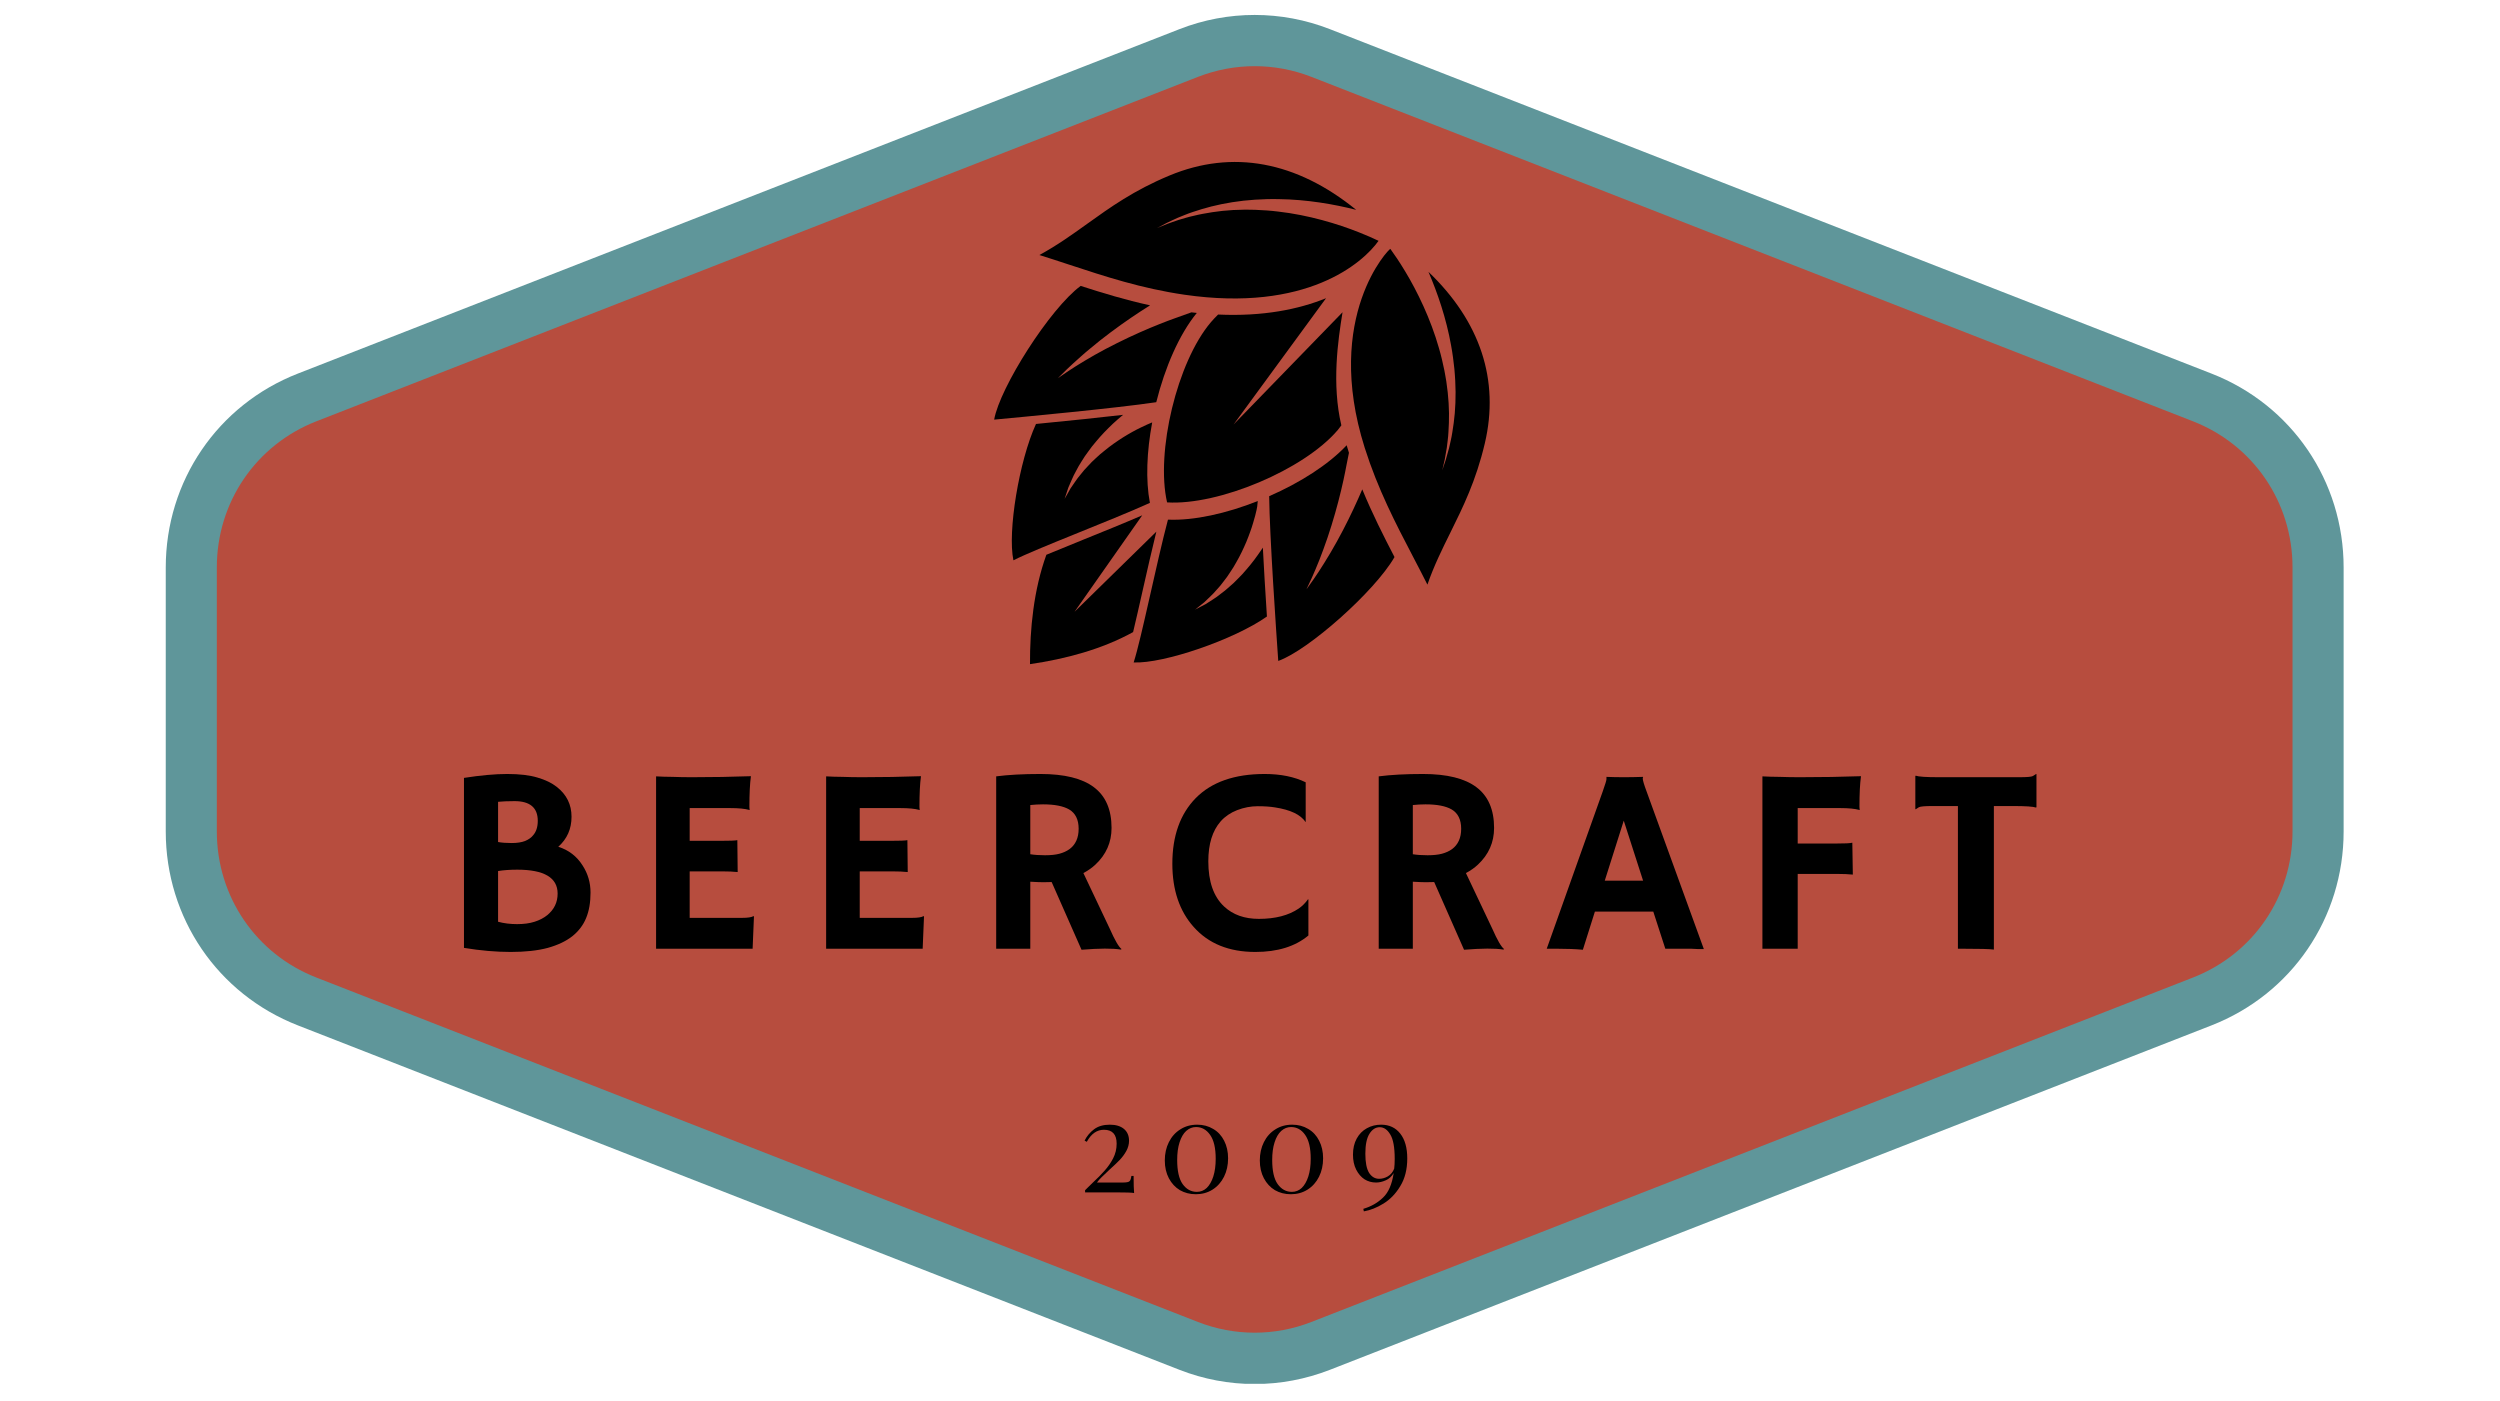 <svg xmlns="http://www.w3.org/2000/svg" xmlns:xlink="http://www.w3.org/1999/xlink" width="307" zoomAndPan="magnify" viewBox="0 0 230.25 129" height="172" preserveAspectRatio="xMidYMid meet" version="1.0"><defs><g/><clipPath id="11cfeb142f"><path d="M 15.086 1 L 216 1 L 216 127.449 L 15.086 127.449 Z M 15.086 1 " clip-rule="nonzero"/></clipPath><clipPath id="0dd3d659e0"><path d="M 104 46 L 117 46 L 117 62 L 104 62 Z M 104 46 " clip-rule="nonzero"/></clipPath><clipPath id="534b11c6f0"><path d="M 110.012 6.668 L 145.75 37.02 L 112.504 76.16 L 76.77 45.805 Z M 110.012 6.668 " clip-rule="nonzero"/></clipPath><clipPath id="91d2fd920c"><path d="M 110.012 6.668 L 145.75 37.02 L 112.504 76.16 L 76.77 45.805 Z M 110.012 6.668 " clip-rule="nonzero"/></clipPath><clipPath id="c4cc51329c"><path d="M 110.012 6.668 L 145.75 37.02 L 112.504 76.16 L 76.77 45.805 Z M 110.012 6.668 " clip-rule="nonzero"/></clipPath><clipPath id="d2de781700"><path d="M 93 38 L 107 38 L 107 52 L 93 52 Z M 93 38 " clip-rule="nonzero"/></clipPath><clipPath id="5b816cc950"><path d="M 110.012 6.668 L 145.75 37.02 L 112.504 76.16 L 76.77 45.805 Z M 110.012 6.668 " clip-rule="nonzero"/></clipPath><clipPath id="3e3a011074"><path d="M 110.012 6.668 L 145.75 37.02 L 112.504 76.16 L 76.77 45.805 Z M 110.012 6.668 " clip-rule="nonzero"/></clipPath><clipPath id="d438812887"><path d="M 110.012 6.668 L 145.75 37.02 L 112.504 76.16 L 76.77 45.805 Z M 110.012 6.668 " clip-rule="nonzero"/></clipPath><clipPath id="1070cae51b"><path d="M 124 22 L 138 22 L 138 54 L 124 54 Z M 124 22 " clip-rule="nonzero"/></clipPath><clipPath id="73d5304fdc"><path d="M 110.012 6.668 L 145.75 37.02 L 112.504 76.16 L 76.77 45.805 Z M 110.012 6.668 " clip-rule="nonzero"/></clipPath><clipPath id="423e7c75b3"><path d="M 110.012 6.668 L 145.75 37.02 L 112.504 76.16 L 76.77 45.805 Z M 110.012 6.668 " clip-rule="nonzero"/></clipPath><clipPath id="0f59bc81cb"><path d="M 110.012 6.668 L 145.75 37.02 L 112.504 76.16 L 76.77 45.805 Z M 110.012 6.668 " clip-rule="nonzero"/></clipPath><clipPath id="1b7e9f1881"><path d="M 128.414 22.305 L 145.816 37.09 L 131.488 53.957 L 114.086 39.176 Z M 128.414 22.305 " clip-rule="nonzero"/></clipPath><clipPath id="004cb65799"><path d="M 128.414 22.305 L 145.746 37.027 L 131.418 53.898 L 114.086 39.176 Z M 128.414 22.305 " clip-rule="nonzero"/></clipPath><clipPath id="cd81c65e9f"><path d="M 95 14 L 127 14 L 127 28 L 95 28 Z M 95 14 " clip-rule="nonzero"/></clipPath><clipPath id="7bf78598a0"><path d="M 110.012 6.668 L 145.75 37.02 L 112.504 76.16 L 76.77 45.805 Z M 110.012 6.668 " clip-rule="nonzero"/></clipPath><clipPath id="7d45ed2025"><path d="M 110.012 6.668 L 145.75 37.02 L 112.504 76.16 L 76.77 45.805 Z M 110.012 6.668 " clip-rule="nonzero"/></clipPath><clipPath id="259765b873"><path d="M 110.012 6.668 L 145.75 37.02 L 112.504 76.16 L 76.77 45.805 Z M 110.012 6.668 " clip-rule="nonzero"/></clipPath><clipPath id="8d4b9ee6d9"><path d="M 94 47 L 107 47 L 107 62 L 94 62 Z M 94 47 " clip-rule="nonzero"/></clipPath><clipPath id="47d066199f"><path d="M 110.012 6.668 L 145.75 37.02 L 112.504 76.16 L 76.77 45.805 Z M 110.012 6.668 " clip-rule="nonzero"/></clipPath><clipPath id="398c77a208"><path d="M 110.012 6.668 L 145.75 37.02 L 112.504 76.16 L 76.77 45.805 Z M 110.012 6.668 " clip-rule="nonzero"/></clipPath><clipPath id="79d4848fd5"><path d="M 110.012 6.668 L 145.75 37.02 L 112.504 76.16 L 76.77 45.805 Z M 110.012 6.668 " clip-rule="nonzero"/></clipPath><clipPath id="3a0ad47fe6"><path d="M 101.875 44.5 L 110.168 51.543 L 98.938 64.766 L 90.645 57.723 Z M 101.875 44.5 " clip-rule="nonzero"/></clipPath><clipPath id="8709b66869"><path d="M 101.875 44.5 L 110.168 51.543 L 99.004 64.688 L 90.715 57.645 Z M 101.875 44.5 " clip-rule="nonzero"/></clipPath><clipPath id="f492f48b7d"><path d="M 116 41 L 129 41 L 129 61 L 116 61 Z M 116 41 " clip-rule="nonzero"/></clipPath><clipPath id="86433937d5"><path d="M 110.012 6.668 L 145.75 37.02 L 112.504 76.16 L 76.77 45.805 Z M 110.012 6.668 " clip-rule="nonzero"/></clipPath><clipPath id="ae6ea284e2"><path d="M 110.012 6.668 L 145.75 37.02 L 112.504 76.16 L 76.77 45.805 Z M 110.012 6.668 " clip-rule="nonzero"/></clipPath><clipPath id="66b4a5aafa"><path d="M 110.012 6.668 L 145.75 37.02 L 112.504 76.16 L 76.77 45.805 Z M 110.012 6.668 " clip-rule="nonzero"/></clipPath><clipPath id="384adc00d2"><path d="M 91 26 L 111 26 L 111 39 L 91 39 Z M 91 26 " clip-rule="nonzero"/></clipPath><clipPath id="bb8e8e5805"><path d="M 110.012 6.668 L 145.75 37.02 L 112.504 76.16 L 76.77 45.805 Z M 110.012 6.668 " clip-rule="nonzero"/></clipPath><clipPath id="fd109515e2"><path d="M 110.012 6.668 L 145.75 37.02 L 112.504 76.16 L 76.77 45.805 Z M 110.012 6.668 " clip-rule="nonzero"/></clipPath><clipPath id="4739ebfeb1"><path d="M 110.012 6.668 L 145.75 37.02 L 112.504 76.16 L 76.77 45.805 Z M 110.012 6.668 " clip-rule="nonzero"/></clipPath><clipPath id="39888cb06b"><path d="M 107 27 L 124 27 L 124 47 L 107 47 Z M 107 27 " clip-rule="nonzero"/></clipPath><clipPath id="0c1017a921"><path d="M 110.012 6.668 L 145.75 37.02 L 112.504 76.16 L 76.77 45.805 Z M 110.012 6.668 " clip-rule="nonzero"/></clipPath><clipPath id="a3acac0297"><path d="M 110.012 6.668 L 145.75 37.02 L 112.504 76.16 L 76.77 45.805 Z M 110.012 6.668 " clip-rule="nonzero"/></clipPath><clipPath id="af9242a18f"><path d="M 110.012 6.668 L 145.75 37.02 L 112.504 76.16 L 76.77 45.805 Z M 110.012 6.668 " clip-rule="nonzero"/></clipPath></defs><path fill="#b74d3e" d="M 213.496 76.574 L 213.496 52.266 C 213.496 45.336 209.262 39.117 202.824 36.605 L 121.629 4.879 C 117.723 3.355 113.391 3.355 109.484 4.879 L 28.289 36.602 C 21.852 39.113 17.617 45.336 17.617 52.262 L 17.617 76.57 C 17.617 83.5 21.852 89.719 28.289 92.23 L 109.484 123.953 C 113.391 125.48 117.723 125.48 121.629 123.953 L 202.824 92.23 C 209.262 89.723 213.496 83.504 213.496 76.574 Z M 213.496 76.574 " fill-opacity="1" fill-rule="nonzero"/><g clip-path="url(#11cfeb142f)"><path fill="#5f969a" d="M 115.559 127.469 C 113.211 127.469 110.863 127.035 108.629 126.16 L 27.434 94.438 C 20.043 91.547 15.266 84.535 15.266 76.574 L 15.266 52.266 C 15.266 44.305 20.043 37.293 27.434 34.406 L 108.629 2.684 C 113.094 0.941 118.012 0.941 122.48 2.684 L 203.676 34.406 C 211.07 37.289 215.848 44.305 215.848 52.266 L 215.848 76.574 C 215.848 84.535 211.07 91.547 203.68 94.438 L 122.484 126.16 C 120.25 127.031 117.902 127.469 115.559 127.469 Z M 115.559 6.094 C 113.789 6.094 112.02 6.422 110.336 7.078 L 29.137 38.801 C 23.566 40.98 19.969 46.262 19.969 52.262 L 19.969 76.57 C 19.969 82.57 23.566 87.859 29.137 90.031 L 110.332 121.754 C 113.699 123.07 117.41 123.07 120.777 121.754 L 201.973 90.031 C 207.543 87.855 211.141 82.57 211.141 76.57 L 211.141 52.262 C 211.141 46.262 207.539 40.977 201.973 38.801 L 120.777 7.078 C 119.094 6.422 117.324 6.094 115.559 6.094 Z M 115.559 6.094 " fill-opacity="1" fill-rule="nonzero"/></g><g clip-path="url(#0dd3d659e0)"><g clip-path="url(#534b11c6f0)"><g clip-path="url(#91d2fd920c)"><g clip-path="url(#c4cc51329c)"><path fill="#000000" d="M 116.309 50.434 C 116.262 50.504 116.215 50.574 116.168 50.648 C 115.961 50.945 115.75 51.258 115.52 51.559 C 115.285 51.855 115.059 52.164 114.797 52.449 L 114.422 52.879 C 114.289 53.02 114.152 53.152 114.023 53.289 C 113.891 53.422 113.762 53.555 113.629 53.684 C 113.492 53.805 113.355 53.926 113.223 54.043 C 113.09 54.16 112.961 54.281 112.828 54.387 C 112.691 54.492 112.559 54.594 112.43 54.691 C 112.176 54.895 111.93 55.078 111.688 55.223 C 111.449 55.375 111.234 55.516 111.043 55.637 C 110.84 55.742 110.664 55.836 110.52 55.91 C 110.23 56.062 110.066 56.148 110.066 56.148 C 110.066 56.148 110.211 56.031 110.465 55.828 C 110.59 55.727 110.742 55.605 110.918 55.465 C 111.082 55.312 111.262 55.133 111.461 54.945 C 111.664 54.762 111.863 54.539 112.07 54.301 C 112.172 54.188 112.277 54.066 112.387 53.945 C 112.492 53.816 112.59 53.68 112.695 53.547 C 112.797 53.414 112.902 53.273 113.008 53.137 C 113.109 52.996 113.203 52.844 113.301 52.699 C 113.398 52.551 113.5 52.402 113.594 52.25 L 113.863 51.785 C 114.051 51.48 114.203 51.152 114.363 50.84 C 114.52 50.527 114.656 50.207 114.789 49.902 C 114.91 49.59 115.039 49.297 115.133 49.008 C 115.238 48.723 115.328 48.449 115.402 48.195 C 115.559 47.691 115.664 47.266 115.727 46.977 C 115.758 46.828 115.777 46.719 115.789 46.652 C 115.797 46.613 115.82 46.379 115.84 46.145 C 112.965 47.289 109.957 47.961 107.57 47.859 C 106.508 51.855 105.133 58.773 104.41 61.012 C 107.16 61.137 113.672 58.91 116.684 56.781 C 116.523 54.312 116.398 52.195 116.309 50.434 " fill-opacity="1" fill-rule="nonzero"/></g></g></g></g><g clip-path="url(#d2de781700)"><g clip-path="url(#5b816cc950)"><g clip-path="url(#3e3a011074)"><g clip-path="url(#d438812887)"><path fill="#000000" d="M 106.117 38.902 C 105.844 39.016 105.473 39.172 105.035 39.391 C 104.797 39.504 104.543 39.637 104.277 39.785 C 104.008 39.926 103.738 40.102 103.449 40.273 C 103.172 40.453 102.879 40.641 102.594 40.844 C 102.312 41.055 102.016 41.258 101.746 41.492 L 101.328 41.832 C 101.191 41.949 101.066 42.074 100.934 42.191 C 100.805 42.316 100.672 42.434 100.547 42.555 C 100.43 42.68 100.312 42.805 100.195 42.93 C 100.078 43.055 99.961 43.172 99.852 43.297 C 99.75 43.422 99.648 43.547 99.551 43.668 C 99.348 43.91 99.164 44.141 99.016 44.371 C 98.859 44.598 98.711 44.805 98.59 44.992 C 98.48 45.188 98.383 45.359 98.305 45.5 C 98.141 45.781 98.051 45.941 98.051 45.941 C 98.051 45.941 98.109 45.766 98.211 45.457 C 98.266 45.305 98.328 45.113 98.398 44.898 C 98.484 44.688 98.594 44.453 98.703 44.195 C 98.809 43.93 98.949 43.66 99.105 43.375 C 99.184 43.23 99.262 43.082 99.344 42.934 C 99.426 42.785 99.523 42.641 99.617 42.488 C 99.715 42.336 99.812 42.184 99.91 42.027 C 100.012 41.875 100.125 41.73 100.234 41.578 C 100.348 41.426 100.457 41.27 100.574 41.117 L 100.938 40.676 C 101.176 40.375 101.445 40.102 101.699 39.82 C 101.961 39.543 102.23 39.285 102.492 39.031 C 102.762 38.793 103.016 38.547 103.277 38.34 C 103.332 38.293 103.383 38.25 103.438 38.207 C 101.379 38.445 98.707 38.727 95.414 39.047 C 93.859 42.441 92.781 48.977 93.336 51.605 C 95.449 50.523 102.152 48.012 105.906 46.316 C 105.504 44.223 105.617 41.574 106.117 38.902 " fill-opacity="1" fill-rule="nonzero"/></g></g></g></g><g clip-path="url(#1070cae51b)"><g clip-path="url(#73d5304fdc)"><g clip-path="url(#423e7c75b3)"><g clip-path="url(#0f59bc81cb)"><g clip-path="url(#1b7e9f1881)"><g clip-path="url(#004cb65799)"><path fill="#000000" d="M 125.691 41.242 C 126.906 45.074 128.547 48.223 130.137 51.266 C 130.594 52.145 131.039 52.992 131.465 53.844 C 132.07 52.098 132.816 50.594 133.594 49.023 C 134.746 46.695 135.938 44.285 136.75 40.84 C 138.129 35 136.328 29.605 131.559 25.035 C 132.383 26.934 133.207 29.332 133.645 31.812 C 133.781 32.535 133.875 33.266 133.949 33.984 C 133.988 34.344 134 34.703 134.027 35.055 C 134.039 35.406 134.051 35.758 134.059 36.098 C 134.055 36.441 134.047 36.777 134.043 37.109 C 134.023 37.438 134.004 37.758 133.984 38.07 C 133.922 38.695 133.855 39.285 133.758 39.82 C 133.68 40.359 133.547 40.844 133.457 41.273 C 133.34 41.699 133.242 42.07 133.148 42.371 C 132.949 42.969 132.832 43.312 132.832 43.312 C 132.832 43.312 132.914 42.961 133.055 42.348 C 133.117 42.039 133.176 41.664 133.25 41.234 C 133.297 40.797 133.379 40.312 133.402 39.777 C 133.445 39.246 133.453 38.664 133.453 38.055 C 133.441 37.75 133.43 37.438 133.418 37.117 C 133.391 36.797 133.363 36.473 133.336 36.141 C 133.293 35.812 133.25 35.477 133.207 35.137 C 133.145 34.801 133.098 34.461 133.027 34.117 C 132.887 33.438 132.73 32.75 132.531 32.074 C 131.762 29.359 130.516 26.816 129.434 25.023 C 128.898 24.125 128.402 23.406 128.051 22.922 C 127.992 22.84 121.848 29.094 125.691 41.242 " fill-opacity="1" fill-rule="nonzero"/></g></g></g></g></g></g><g clip-path="url(#cd81c65e9f)"><g clip-path="url(#7bf78598a0)"><g clip-path="url(#7d45ed2025)"><g clip-path="url(#259765b873)"><path fill="#000000" d="M 126.965 22.18 C 126.48 21.949 125.871 21.676 125.164 21.398 C 123.219 20.621 120.512 19.801 117.707 19.484 C 117.008 19.395 116.301 19.352 115.609 19.324 C 115.258 19.309 114.914 19.316 114.574 19.312 C 114.234 19.324 113.895 19.336 113.562 19.344 C 113.23 19.371 112.906 19.398 112.586 19.422 C 112.27 19.465 111.957 19.504 111.656 19.543 C 111.055 19.641 110.48 19.738 109.961 19.871 C 109.438 19.98 108.973 20.137 108.551 20.254 C 108.141 20.398 107.777 20.516 107.484 20.629 C 106.898 20.867 106.566 21.004 106.566 21.004 C 106.566 21.004 106.887 20.832 107.441 20.539 C 107.727 20.395 108.078 20.242 108.477 20.055 C 108.887 19.898 109.344 19.688 109.863 19.523 C 110.379 19.344 110.945 19.18 111.551 19.02 C 111.859 18.949 112.172 18.879 112.492 18.805 C 112.816 18.746 113.148 18.684 113.484 18.625 C 113.828 18.578 114.172 18.531 114.523 18.484 C 114.875 18.457 115.23 18.414 115.59 18.391 C 116.312 18.348 117.047 18.32 117.781 18.34 C 120.344 18.371 122.883 18.809 124.906 19.328 C 119.406 14.855 113.512 13.75 107.703 16.168 C 104.434 17.527 102.25 19.094 100.137 20.609 C 98.715 21.629 97.352 22.605 95.727 23.488 C 96.637 23.77 97.543 24.07 98.484 24.379 C 101.746 25.453 105.117 26.566 109.094 27.145 C 120.32 28.773 125.516 24.227 126.965 22.18 " fill-opacity="1" fill-rule="nonzero"/></g></g></g></g><g clip-path="url(#8d4b9ee6d9)"><g clip-path="url(#47d066199f)"><g clip-path="url(#398c77a208)"><g clip-path="url(#79d4848fd5)"><g clip-path="url(#3a0ad47fe6)"><g clip-path="url(#8709b66869)"><path fill="#000000" d="M 105.246 54.355 C 105.668 52.484 106.098 50.59 106.5 48.965 L 98.965 56.344 L 105.199 47.461 C 103.598 48.156 101.676 48.934 99.773 49.703 C 98.566 50.191 97.395 50.668 96.371 51.094 C 95.199 54.332 94.848 57.945 94.863 61.168 C 98.148 60.688 101.488 59.801 104.359 58.215 C 104.633 57.078 104.934 55.738 105.246 54.355 " fill-opacity="1" fill-rule="nonzero"/></g></g></g></g></g></g><g clip-path="url(#f492f48b7d)"><g clip-path="url(#86433937d5)"><g clip-path="url(#ae6ea284e2)"><g clip-path="url(#66b4a5aafa)"><path fill="#000000" d="M 128.434 51.305 C 127.414 49.34 126.387 47.312 125.465 45.07 C 125.004 46.156 124.379 47.512 123.688 48.832 C 123.316 49.547 122.926 50.25 122.543 50.898 C 122.355 51.223 122.164 51.531 121.98 51.824 C 121.801 52.117 121.629 52.391 121.461 52.641 C 121.133 53.141 120.848 53.551 120.641 53.832 C 120.438 54.117 120.324 54.277 120.324 54.277 C 120.324 54.277 120.406 54.098 120.555 53.781 C 120.707 53.469 120.914 53.02 121.145 52.469 C 121.266 52.199 121.383 51.902 121.508 51.586 C 121.633 51.27 121.762 50.938 121.887 50.586 C 122.141 49.895 122.398 49.148 122.629 48.395 C 123.098 46.895 123.48 45.375 123.73 44.23 C 123.855 43.66 123.945 43.184 124.008 42.852 C 124.043 42.656 124.152 42.113 124.238 41.707 C 124.238 41.707 124.238 41.703 124.238 41.703 C 124.16 41.469 124.094 41.238 124.027 41.008 C 122.344 42.801 119.723 44.465 116.891 45.699 C 116.934 49.422 117.543 58.215 117.727 60.871 C 120.465 59.914 126.613 54.48 128.434 51.305 " fill-opacity="1" fill-rule="nonzero"/></g></g></g></g><g clip-path="url(#384adc00d2)"><g clip-path="url(#bb8e8e5805)"><g clip-path="url(#fd109515e2)"><g clip-path="url(#4739ebfeb1)"><path fill="#000000" d="M 110.227 28.82 C 110.062 28.801 109.898 28.785 109.73 28.766 C 109.133 28.98 108.305 29.281 108.109 29.348 C 107.793 29.461 107.336 29.629 106.793 29.848 C 105.707 30.277 104.27 30.902 102.863 31.609 C 102.156 31.957 101.465 32.328 100.82 32.691 C 100.496 32.871 100.188 33.055 99.898 33.23 C 99.605 33.402 99.328 33.57 99.082 33.73 C 98.578 34.047 98.168 34.324 97.883 34.523 C 97.594 34.719 97.43 34.832 97.43 34.832 C 97.43 34.832 97.57 34.691 97.82 34.449 C 98.062 34.199 98.422 33.852 98.863 33.449 C 99.082 33.242 99.324 33.027 99.586 32.801 C 99.844 32.574 100.117 32.332 100.41 32.098 C 100.984 31.613 101.613 31.113 102.258 30.633 C 103.543 29.664 104.887 28.766 105.922 28.121 C 103.641 27.625 101.551 26.984 99.531 26.332 C 96.707 28.406 92.078 35.703 91.562 38.648 C 94.172 38.402 102.715 37.605 106.492 37.043 C 107.289 33.852 108.602 30.801 110.227 28.82 " fill-opacity="1" fill-rule="nonzero"/></g></g></g></g><g clip-path="url(#39888cb06b)"><g clip-path="url(#0c1017a921)"><g clip-path="url(#a3acac0297)"><g clip-path="url(#af9242a18f)"><path fill="#000000" d="M 123.211 39.602 C 123.324 39.469 123.43 39.32 123.539 39.176 C 122.645 35.371 123.223 31.371 123.648 28.758 L 113.613 39.094 L 122.129 27.465 C 119.609 28.488 116.324 29.16 112.188 28.969 C 111.953 29.199 111.73 29.434 111.523 29.676 C 108.406 33.344 106.43 41.645 107.488 46.27 C 112.223 46.566 120.094 43.27 123.211 39.602 " fill-opacity="1" fill-rule="nonzero"/></g></g></g></g><g fill="#000000" fill-opacity="1"><g transform="translate(99.343, 109.817)"><g><path d="M 2.875 -6.234 C 3.426 -6.234 3.859 -6.102 4.172 -5.844 C 4.484 -5.582 4.641 -5.219 4.641 -4.75 C 4.641 -4.426 4.555 -4.113 4.391 -3.812 C 4.223 -3.508 4.02 -3.234 3.781 -2.984 C 3.539 -2.734 3.223 -2.43 2.828 -2.078 C 2.504 -1.773 2.266 -1.547 2.109 -1.391 C 1.953 -1.242 1.812 -1.082 1.688 -0.906 L 4.078 -0.906 C 4.285 -0.906 4.441 -0.922 4.547 -0.953 C 4.66 -0.992 4.734 -1.055 4.766 -1.141 C 4.805 -1.223 4.836 -1.348 4.859 -1.516 L 5.062 -1.516 C 5.062 -0.785 5.078 -0.258 5.109 0.062 C 4.941 0.02 4.359 0 3.359 0 L 0.594 0 L 0.594 -0.203 C 0.727 -0.336 0.957 -0.562 1.281 -0.875 C 1.727 -1.289 2.098 -1.664 2.391 -2 C 2.691 -2.332 2.953 -2.707 3.172 -3.125 C 3.391 -3.551 3.5 -4.004 3.5 -4.484 C 3.5 -5.336 3.109 -5.766 2.328 -5.766 C 1.68 -5.766 1.156 -5.395 0.75 -4.656 L 0.547 -4.766 C 0.754 -5.18 1.047 -5.531 1.422 -5.812 C 1.797 -6.094 2.281 -6.234 2.875 -6.234 Z M 2.875 -6.234 "/></g></g></g><g fill="#000000" fill-opacity="1"><g transform="translate(106.669, 109.817)"><g><path d="M 3.594 -6.234 C 4.145 -6.234 4.633 -6.102 5.062 -5.844 C 5.5 -5.594 5.836 -5.227 6.078 -4.75 C 6.316 -4.281 6.438 -3.742 6.438 -3.141 C 6.438 -2.504 6.312 -1.938 6.062 -1.438 C 5.812 -0.938 5.457 -0.539 5 -0.25 C 4.551 0.031 4.039 0.172 3.469 0.172 C 2.926 0.172 2.438 0.047 2 -0.203 C 1.57 -0.461 1.234 -0.828 0.984 -1.297 C 0.734 -1.773 0.609 -2.32 0.609 -2.938 C 0.609 -3.562 0.734 -4.125 0.984 -4.625 C 1.234 -5.125 1.582 -5.516 2.031 -5.797 C 2.477 -6.086 3 -6.234 3.594 -6.234 Z M 3.484 -6.016 C 3.148 -6.016 2.848 -5.895 2.578 -5.656 C 2.316 -5.414 2.113 -5.066 1.969 -4.609 C 1.82 -4.148 1.75 -3.609 1.75 -2.984 C 1.75 -1.984 1.914 -1.242 2.25 -0.766 C 2.594 -0.285 3.031 -0.047 3.562 -0.047 C 3.906 -0.047 4.207 -0.164 4.469 -0.406 C 4.727 -0.656 4.93 -1.008 5.078 -1.469 C 5.223 -1.926 5.297 -2.469 5.297 -3.094 C 5.297 -4.082 5.125 -4.816 4.781 -5.297 C 4.445 -5.773 4.016 -6.016 3.484 -6.016 Z M 3.484 -6.016 "/></g></g></g><g fill="#000000" fill-opacity="1"><g transform="translate(115.42, 109.817)"><g><path d="M 3.594 -6.234 C 4.145 -6.234 4.633 -6.102 5.062 -5.844 C 5.5 -5.594 5.836 -5.227 6.078 -4.75 C 6.316 -4.281 6.438 -3.742 6.438 -3.141 C 6.438 -2.504 6.312 -1.938 6.062 -1.438 C 5.812 -0.938 5.457 -0.539 5 -0.25 C 4.551 0.031 4.039 0.172 3.469 0.172 C 2.926 0.172 2.438 0.047 2 -0.203 C 1.57 -0.461 1.234 -0.828 0.984 -1.297 C 0.734 -1.773 0.609 -2.32 0.609 -2.938 C 0.609 -3.562 0.734 -4.125 0.984 -4.625 C 1.234 -5.125 1.582 -5.516 2.031 -5.797 C 2.477 -6.086 3 -6.234 3.594 -6.234 Z M 3.484 -6.016 C 3.148 -6.016 2.848 -5.895 2.578 -5.656 C 2.316 -5.414 2.113 -5.066 1.969 -4.609 C 1.82 -4.148 1.75 -3.609 1.75 -2.984 C 1.75 -1.984 1.914 -1.242 2.25 -0.766 C 2.594 -0.285 3.031 -0.047 3.562 -0.047 C 3.906 -0.047 4.207 -0.164 4.469 -0.406 C 4.727 -0.656 4.93 -1.008 5.078 -1.469 C 5.223 -1.926 5.297 -2.469 5.297 -3.094 C 5.297 -4.082 5.125 -4.816 4.781 -5.297 C 4.445 -5.773 4.016 -6.016 3.484 -6.016 Z M 3.484 -6.016 "/></g></g></g><g fill="#000000" fill-opacity="1"><g transform="translate(124.171, 109.817)"><g><path d="M 3.031 -6.234 C 3.781 -6.234 4.367 -5.957 4.797 -5.406 C 5.223 -4.863 5.438 -4.102 5.438 -3.125 C 5.438 -2.125 5.223 -1.273 4.797 -0.578 C 4.379 0.117 3.863 0.656 3.25 1.031 C 2.645 1.406 2.039 1.645 1.438 1.75 L 1.391 1.516 C 2.109 1.305 2.711 0.961 3.203 0.484 C 3.703 0.016 4.031 -0.738 4.188 -1.781 C 4.008 -1.469 3.766 -1.242 3.453 -1.109 C 3.148 -0.973 2.852 -0.906 2.562 -0.906 C 2.176 -0.906 1.82 -1.004 1.5 -1.203 C 1.188 -1.41 0.93 -1.707 0.734 -2.094 C 0.535 -2.488 0.438 -2.945 0.438 -3.469 C 0.438 -4.039 0.551 -4.535 0.781 -4.953 C 1.008 -5.367 1.32 -5.688 1.719 -5.906 C 2.113 -6.125 2.551 -6.234 3.031 -6.234 Z M 2.844 -1.25 C 3.113 -1.25 3.379 -1.32 3.641 -1.469 C 3.91 -1.625 4.109 -1.863 4.234 -2.188 C 4.266 -2.438 4.281 -2.738 4.281 -3.094 C 4.281 -4.145 4.145 -4.891 3.875 -5.328 C 3.613 -5.773 3.289 -6 2.906 -6 C 2.52 -6 2.203 -5.797 1.953 -5.391 C 1.703 -4.992 1.578 -4.383 1.578 -3.562 C 1.578 -2.758 1.691 -2.172 1.922 -1.797 C 2.16 -1.43 2.469 -1.25 2.844 -1.25 Z M 2.844 -1.25 "/></g></g></g><g fill="#000000" fill-opacity="1"><g transform="translate(40.685, 87.378)"><g><path d="M 12.031 -1.156 C 11.445 -0.695 10.691 -0.336 9.766 -0.078 C 8.836 0.172 7.695 0.297 6.344 0.297 C 5 0.297 3.566 0.172 2.047 -0.078 L 2.047 -15.734 C 3.578 -15.973 4.906 -16.094 6.031 -16.094 C 7.164 -16.094 8.094 -15.984 8.812 -15.766 C 9.539 -15.555 10.133 -15.27 10.594 -14.906 C 11.5 -14.195 11.953 -13.281 11.953 -12.156 C 11.953 -11.039 11.547 -10.117 10.734 -9.391 C 11.691 -9.086 12.438 -8.516 12.969 -7.672 C 13.457 -6.922 13.703 -6.086 13.703 -5.172 C 13.703 -4.254 13.566 -3.473 13.297 -2.828 C 13.035 -2.18 12.613 -1.625 12.031 -1.156 Z M 5.188 -9.828 C 5.52 -9.766 5.938 -9.734 6.438 -9.734 C 6.938 -9.734 7.348 -9.797 7.672 -9.922 C 7.992 -10.055 8.238 -10.227 8.406 -10.438 C 8.695 -10.758 8.844 -11.207 8.844 -11.781 C 8.844 -12.988 8.129 -13.594 6.703 -13.594 C 6.098 -13.594 5.594 -13.57 5.188 -13.531 Z M 6.953 -7.281 C 6.285 -7.281 5.695 -7.238 5.188 -7.156 L 5.188 -2.484 C 5.738 -2.336 6.32 -2.266 6.938 -2.266 C 7.551 -2.266 8.086 -2.336 8.547 -2.484 C 9.004 -2.629 9.395 -2.832 9.719 -3.094 C 10.352 -3.613 10.672 -4.273 10.672 -5.078 C 10.672 -6.547 9.43 -7.281 6.953 -7.281 Z M 6.953 -7.281 "/></g></g></g><g fill="#000000" fill-opacity="1"><g transform="translate(58.378, 87.378)"><g><path d="M 9.984 -2.844 C 10.484 -2.844 10.828 -2.895 11.016 -3 L 11.062 -2.984 L 10.938 0 L 2.047 0 L 2.047 -15.875 C 2.254 -15.863 2.488 -15.852 2.75 -15.844 L 3.594 -15.828 C 4.145 -15.805 4.742 -15.797 5.391 -15.797 C 7.203 -15.797 9 -15.828 10.781 -15.891 C 10.688 -15.191 10.641 -14.266 10.641 -13.109 C 10.641 -12.973 10.648 -12.875 10.672 -12.812 L 10.641 -12.781 C 10.234 -12.895 9.648 -12.953 8.891 -12.953 L 5.141 -12.953 L 5.141 -9.938 L 7.953 -9.938 C 8.828 -9.938 9.352 -9.957 9.531 -10 L 9.562 -7.062 C 9.188 -7.102 8.695 -7.125 8.094 -7.125 L 5.141 -7.125 L 5.141 -2.844 Z M 9.984 -2.844 "/></g></g></g><g fill="#000000" fill-opacity="1"><g transform="translate(74.04, 87.378)"><g><path d="M 9.984 -2.844 C 10.484 -2.844 10.828 -2.895 11.016 -3 L 11.062 -2.984 L 10.938 0 L 2.047 0 L 2.047 -15.875 C 2.254 -15.863 2.488 -15.852 2.75 -15.844 L 3.594 -15.828 C 4.145 -15.805 4.742 -15.797 5.391 -15.797 C 7.203 -15.797 9 -15.828 10.781 -15.891 C 10.688 -15.191 10.641 -14.266 10.641 -13.109 C 10.641 -12.973 10.648 -12.875 10.672 -12.812 L 10.641 -12.781 C 10.234 -12.895 9.648 -12.953 8.891 -12.953 L 5.141 -12.953 L 5.141 -9.938 L 7.953 -9.938 C 8.828 -9.938 9.352 -9.957 9.531 -10 L 9.562 -7.062 C 9.188 -7.102 8.695 -7.125 8.094 -7.125 L 5.141 -7.125 L 5.141 -2.844 Z M 9.984 -2.844 "/></g></g></g><g fill="#000000" fill-opacity="1"><g transform="translate(89.702, 87.378)"><g><path d="M 7.156 -6.141 C 6.914 -6.129 6.66 -6.125 6.391 -6.125 C 6.117 -6.125 5.719 -6.141 5.188 -6.172 L 5.188 0 L 2.047 0 L 2.047 -15.875 C 3.148 -16.02 4.508 -16.094 6.125 -16.094 C 8.332 -16.094 9.973 -15.688 11.047 -14.875 C 12.129 -14.062 12.672 -12.812 12.672 -11.125 C 12.672 -9.801 12.176 -8.676 11.188 -7.75 C 10.863 -7.445 10.492 -7.188 10.078 -6.969 L 12.5 -1.859 C 12.969 -0.797 13.332 -0.164 13.594 0.031 L 13.531 0.078 C 12.758 -0.047 11.551 -0.039 9.906 0.094 Z M 6.359 -13.297 C 5.953 -13.297 5.562 -13.273 5.188 -13.234 L 5.188 -8.703 C 5.57 -8.641 6.023 -8.609 6.547 -8.609 C 7.078 -8.609 7.52 -8.656 7.875 -8.75 C 8.227 -8.844 8.535 -8.984 8.797 -9.172 C 9.359 -9.586 9.641 -10.211 9.641 -11.047 C 9.641 -11.891 9.348 -12.484 8.766 -12.828 C 8.223 -13.141 7.422 -13.297 6.359 -13.297 Z M 6.359 -13.297 "/></g></g></g><g fill="#000000" fill-opacity="1"><g transform="translate(107.348, 87.378)"><g><path d="M 9.125 -16.094 C 10.602 -16.094 11.863 -15.836 12.906 -15.328 L 12.906 -11.688 L 12.891 -11.672 C 12.441 -12.348 11.504 -12.797 10.078 -13.016 C 9.66 -13.086 9.129 -13.125 8.484 -13.125 C 7.848 -13.125 7.219 -13.004 6.594 -12.766 C 5.977 -12.523 5.473 -12.18 5.078 -11.734 C 4.316 -10.867 3.938 -9.641 3.938 -8.047 C 3.938 -6.18 4.422 -4.797 5.391 -3.891 C 6.203 -3.129 7.27 -2.75 8.594 -2.75 C 10.102 -2.75 11.328 -3.066 12.266 -3.703 C 12.598 -3.93 12.883 -4.219 13.125 -4.562 L 13.156 -4.531 L 13.156 -1.219 C 11.945 -0.207 10.316 0.297 8.266 0.297 C 5.848 0.297 3.957 -0.469 2.594 -2 C 1.281 -3.469 0.625 -5.41 0.625 -7.828 C 0.625 -10.391 1.344 -12.406 2.781 -13.875 C 4.238 -15.352 6.352 -16.094 9.125 -16.094 Z M 9.125 -16.094 "/></g></g></g><g fill="#000000" fill-opacity="1"><g transform="translate(124.933, 87.378)"><g><path d="M 7.156 -6.141 C 6.914 -6.129 6.66 -6.125 6.391 -6.125 C 6.117 -6.125 5.719 -6.141 5.188 -6.172 L 5.188 0 L 2.047 0 L 2.047 -15.875 C 3.148 -16.02 4.508 -16.094 6.125 -16.094 C 8.332 -16.094 9.973 -15.688 11.047 -14.875 C 12.129 -14.062 12.672 -12.812 12.672 -11.125 C 12.672 -9.801 12.176 -8.676 11.188 -7.75 C 10.863 -7.445 10.492 -7.188 10.078 -6.969 L 12.5 -1.859 C 12.969 -0.797 13.332 -0.164 13.594 0.031 L 13.531 0.078 C 12.758 -0.047 11.551 -0.039 9.906 0.094 Z M 6.359 -13.297 C 5.953 -13.297 5.562 -13.273 5.188 -13.234 L 5.188 -8.703 C 5.57 -8.641 6.023 -8.609 6.547 -8.609 C 7.078 -8.609 7.52 -8.656 7.875 -8.75 C 8.227 -8.844 8.535 -8.984 8.797 -9.172 C 9.359 -9.586 9.641 -10.211 9.641 -11.047 C 9.641 -11.891 9.348 -12.484 8.766 -12.828 C 8.223 -13.141 7.422 -13.297 6.359 -13.297 Z M 6.359 -13.297 "/></g></g></g><g fill="#000000" fill-opacity="1"><g transform="translate(142.579, 87.378)"><g><path d="M 3.203 0.094 C 2.516 0.031 1.719 0 0.812 0 L -0.125 0 L 5.031 -14.484 C 5.258 -15.129 5.375 -15.504 5.375 -15.609 C 5.375 -15.723 5.375 -15.789 5.375 -15.812 L 5.375 -15.828 C 5.895 -15.805 6.441 -15.797 7.016 -15.797 C 7.492 -15.797 8.066 -15.805 8.734 -15.828 L 8.75 -15.797 C 8.727 -15.766 8.719 -15.723 8.719 -15.672 C 8.719 -15.516 8.836 -15.113 9.078 -14.469 L 14.344 0.031 C 14.188 0.031 14.004 0.031 13.797 0.031 C 13.797 0.031 13.586 0.02 13.172 0 C 12.973 0 12.797 0 12.641 0 L 10.797 0 L 9.688 -3.422 L 4.312 -3.422 Z M 8.75 -6.266 L 6.969 -11.797 L 5.219 -6.266 Z M 8.75 -6.266 "/></g></g></g><g fill="#000000" fill-opacity="1"><g transform="translate(160.271, 87.378)"><g><path d="M 10.375 -6.828 C 9.988 -6.867 9.492 -6.891 8.891 -6.891 L 5.297 -6.891 L 5.297 0 L 2.047 0 L 2.047 -15.875 C 2.254 -15.863 2.5 -15.852 2.781 -15.844 L 3.656 -15.828 C 4.258 -15.805 4.883 -15.797 5.531 -15.797 C 7.477 -15.797 9.344 -15.828 11.125 -15.891 C 11.031 -15.191 10.984 -14.266 10.984 -13.109 C 10.984 -12.973 10.992 -12.875 11.016 -12.812 L 10.984 -12.781 C 10.566 -12.895 9.984 -12.953 9.234 -12.953 L 5.297 -12.953 L 5.297 -9.688 L 8.766 -9.688 C 9.641 -9.688 10.16 -9.711 10.328 -9.766 Z M 10.375 -6.828 "/></g></g></g><g fill="#000000" fill-opacity="1"><g transform="translate(175.886, 87.378)"><g><path d="M 7.75 0.078 C 7.363 0.023 6.383 0 4.812 0 L 4.438 0 L 4.438 -13.141 L 2.078 -13.141 C 1.379 -13.141 0.969 -13.102 0.844 -13.031 C 0.719 -12.957 0.617 -12.895 0.547 -12.844 L 0.516 -12.859 L 0.516 -15.891 L 0.547 -15.938 C 0.805 -15.844 1.508 -15.797 2.656 -15.797 L 10.109 -15.797 C 10.805 -15.797 11.219 -15.832 11.344 -15.906 C 11.469 -15.977 11.566 -16.039 11.641 -16.094 L 11.672 -16.078 L 11.672 -13.047 L 11.641 -13 C 11.379 -13.094 10.676 -13.141 9.531 -13.141 L 7.75 -13.141 Z M 7.75 0.078 "/></g></g></g><g fill="#000000" fill-opacity="1"><g transform="translate(114.676, 53.033)"><g/></g></g></svg>